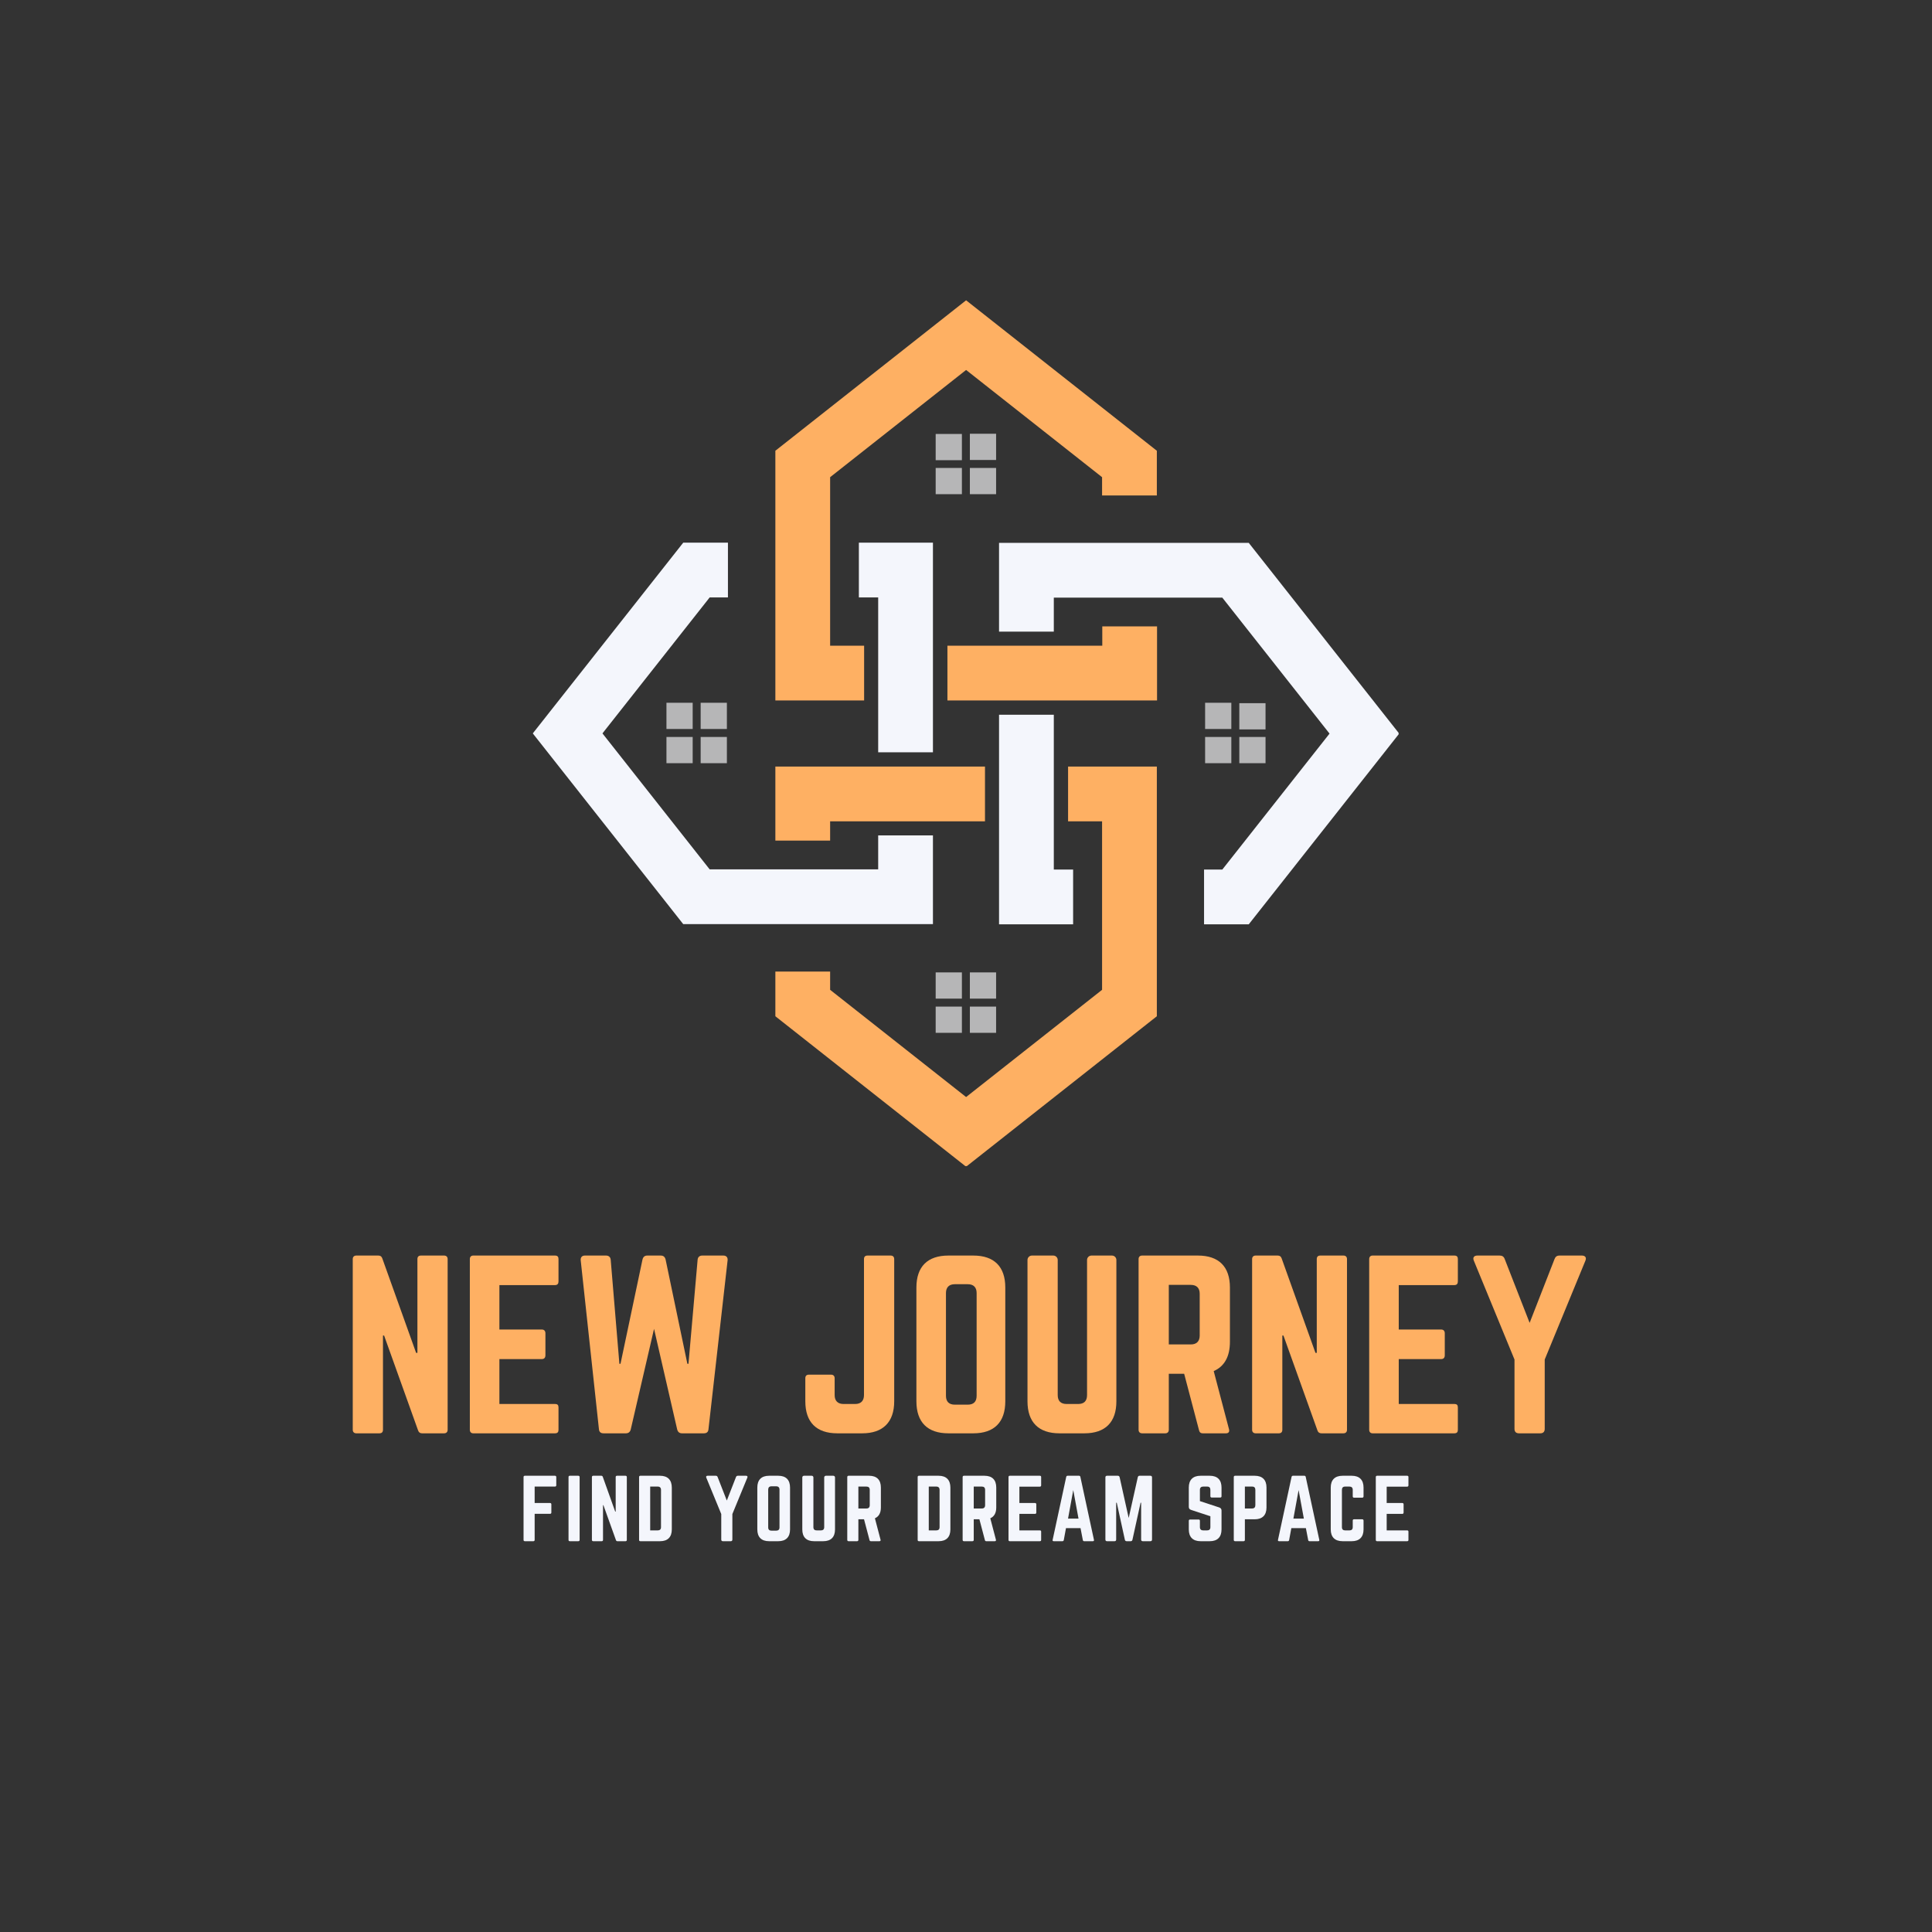 <svg xmlns="http://www.w3.org/2000/svg" xmlns:xlink="http://www.w3.org/1999/xlink" width="1080" zoomAndPan="magnify" viewBox="0 0 810 810" height="1080" preserveAspectRatio="xMidYMid meet" version="1.0"><rect x="0" y="0" width="810" height="810" fill="#333333" stroke="none"/><defs><g/><clipPath id="2b904437a1"><path d="M 418 227 L 586.375 227 L 586.375 388 L 418 388 Z M 418 227 " clip-rule="nonzero"/></clipPath><clipPath id="889f4d67b7"><path d="M 325 125.902 L 486 125.902 L 486 488.902 L 325 488.902 Z M 325 125.902 " clip-rule="nonzero"/></clipPath><clipPath id="4141dda281"><path d="M 223.375 227 L 392 227 L 392 388 L 223.375 388 Z M 223.375 227 " clip-rule="nonzero"/></clipPath></defs><g clip-path="url(#2b904437a1)"><path fill="#f4f6fc" d="M 418.855 387.535 L 449.91 387.535 L 449.91 364.574 L 441.816 364.574 C 441.816 342.934 441.816 321.293 441.816 299.652 L 418.855 299.652 C 418.855 328.945 418.855 358.242 418.855 387.535 Z M 557.414 307.566 L 512.457 364.574 L 504.805 364.574 L 504.805 387.535 L 523.543 387.535 L 586.621 307.566 L 523.543 227.598 L 418.855 227.598 L 418.855 264.812 L 441.816 264.812 L 441.816 250.562 L 512.457 250.562 Z M 557.414 307.566 " fill-opacity="1" fill-rule="evenodd"/></g><g clip-path="url(#889f4d67b7)"><path fill="#feb063" d="M 362.285 293.668 L 362.285 270.707 L 348.035 270.707 L 348.035 200.062 L 405.043 155.109 L 462.051 200.062 L 462.051 207.719 L 485.012 207.719 L 485.012 188.98 L 405.043 125.902 L 325.074 188.98 L 325.074 293.668 Z M 447.797 321.379 L 447.797 344.34 L 462.051 344.34 L 462.051 414.984 L 405.043 459.941 L 348.035 414.984 L 348.035 407.332 L 325.074 407.332 L 325.074 426.07 L 405.043 489.148 L 485.012 426.07 L 485.012 321.379 Z M 325.074 321.379 L 325.074 352.434 L 348.035 352.434 L 348.035 344.34 C 369.676 344.34 391.316 344.34 412.961 344.34 L 412.961 321.379 C 383.664 321.379 354.367 321.379 325.074 321.379 Z M 485.098 293.668 L 485.098 262.613 L 462.137 262.613 L 462.137 270.707 C 440.496 270.707 418.855 270.707 397.211 270.707 L 397.211 293.668 C 426.508 293.668 455.805 293.668 485.098 293.668 Z M 485.098 293.668 " fill-opacity="1" fill-rule="evenodd"/></g><g clip-path="url(#4141dda281)"><path fill="#f4f6fc" d="M 252.582 307.48 L 297.535 250.473 L 305.191 250.473 L 305.191 227.512 L 286.453 227.512 L 223.375 307.48 L 286.453 387.449 L 391.141 387.449 L 391.141 350.234 L 368.18 350.234 L 368.18 364.488 L 297.535 364.488 Z M 368.18 315.398 L 391.141 315.398 C 391.141 286.102 391.141 256.809 391.141 227.512 L 360.086 227.512 L 360.086 250.473 L 368.18 250.473 C 368.18 272.113 368.18 293.758 368.18 315.398 Z M 368.18 315.398 " fill-opacity="1" fill-rule="evenodd"/></g><path fill="#b6b6b7" d="M 530.582 294.812 L 530.582 305.809 L 519.586 305.809 L 519.586 294.812 Z M 392.285 181.941 L 403.281 181.941 L 403.281 192.938 L 392.285 192.938 Z M 392.285 407.684 L 403.281 407.684 L 403.281 418.68 L 392.285 418.68 Z M 406.625 407.684 L 417.621 407.684 L 417.621 418.68 L 406.625 418.68 Z M 417.621 422.023 L 417.621 433.02 L 406.625 433.02 L 406.625 422.023 Z M 403.281 433.02 L 392.285 433.02 L 392.285 422.023 L 403.281 422.023 Z M 406.625 181.852 L 417.621 181.852 L 417.621 192.848 L 406.625 192.848 Z M 417.621 196.191 L 417.621 207.188 L 406.625 207.188 L 406.625 196.191 Z M 403.281 207.188 L 392.285 207.188 L 392.285 196.191 L 403.281 196.191 Z M 304.75 294.637 L 304.75 305.633 L 293.754 305.633 L 293.754 294.637 Z M 304.75 308.977 L 304.75 319.973 L 293.754 319.973 L 293.754 308.977 Z M 290.41 319.973 L 279.414 319.973 L 279.414 308.977 L 290.41 308.977 Z M 279.414 305.633 L 279.414 294.637 L 290.41 294.637 L 290.41 305.633 Z M 530.582 308.977 L 530.582 319.973 L 519.586 319.973 L 519.586 308.977 Z M 516.242 319.973 L 505.246 319.973 L 505.246 308.977 L 516.242 308.977 Z M 505.246 305.633 L 505.246 294.637 L 516.242 294.637 L 516.242 305.633 Z M 505.246 305.633 " fill-opacity="1" fill-rule="evenodd"/><g fill="#feb063" fill-opacity="1"><g transform="translate(143.237, 600.927)"><g><path d="M 33.266 -74.531 C 32.234 -74.531 31.766 -73.984 31.766 -73.047 L 31.766 -33.734 L 31.219 -33.734 L 17.047 -73.328 C 16.766 -74.172 16.219 -74.531 15.375 -74.531 L 6.156 -74.531 C 5.219 -74.531 4.656 -73.984 4.656 -73.047 L 4.656 -1.484 C 4.656 -0.562 5.219 0 6.156 0 L 15.844 0 C 16.859 0 17.328 -0.562 17.328 -1.484 L 17.328 -41 L 17.797 -41 L 32.047 -1.219 C 32.328 -0.375 32.891 0 33.734 0 L 42.953 0 C 43.891 0 44.438 -0.562 44.438 -1.484 L 44.438 -73.047 C 44.438 -73.984 43.891 -74.531 42.953 -74.531 Z M 33.266 -74.531 "/></g></g></g><g fill="#feb063" fill-opacity="1"><g transform="translate(192.326, 600.927)"><g><path d="M 41.828 -73.047 C 41.828 -73.984 41.469 -74.531 40.344 -74.531 L 6.062 -74.531 C 5.219 -74.531 4.656 -73.984 4.656 -73.047 L 4.656 -1.484 C 4.656 -0.562 5.219 0 6.062 0 L 40.344 0 C 41.469 0 41.828 -0.562 41.828 -1.484 L 41.828 -10.812 C 41.828 -11.828 41.469 -12.297 40.344 -12.297 L 17.047 -12.297 L 17.047 -31.125 L 34.844 -31.125 C 35.781 -31.125 36.344 -31.672 36.344 -32.703 L 36.344 -41.922 C 36.344 -42.953 35.781 -43.516 34.844 -43.516 L 17.047 -43.516 L 17.047 -62.141 L 40.344 -62.141 C 41.469 -62.141 41.828 -62.797 41.828 -63.734 Z M 41.828 -73.047 "/></g></g></g><g fill="#feb063" fill-opacity="1"><g transform="translate(238.806, 600.927)"><g><path d="M 55.625 -74.531 C 54.5 -74.531 53.766 -73.891 53.672 -72.766 L 49.844 -29.156 L 49.375 -29.156 L 40.25 -72.859 C 39.969 -73.984 39.312 -74.531 38.203 -74.531 L 32.609 -74.531 C 31.484 -74.531 30.844 -73.984 30.562 -72.859 L 21.344 -29.156 L 20.875 -29.156 L 17.234 -72.766 C 17.141 -73.891 16.391 -74.531 15.281 -74.531 L 6.422 -74.531 C 5.219 -74.531 4.562 -73.797 4.656 -72.578 L 12.297 -1.766 C 12.391 -0.562 13.047 0 14.25 0 L 23.578 0 C 24.688 0 25.344 -0.562 25.625 -1.578 L 35.406 -43.797 L 45.094 -1.672 C 45.375 -0.562 46.031 0 47.141 0 L 56.281 0 C 57.484 0 58.141 -0.562 58.234 -1.766 L 66.25 -72.578 C 66.344 -73.797 65.688 -74.531 64.469 -74.531 Z M 55.625 -74.531 "/></g></g></g><g fill="#feb063" fill-opacity="1"><g transform="translate(309.691, 600.927)"><g/></g></g><g fill="#feb063" fill-opacity="1"><g transform="translate(332.978, 600.927)"><g><path d="M 29.25 -16.031 C 29.25 -13.609 27.953 -12.297 25.531 -12.297 L 20.688 -12.297 C 18.266 -12.297 16.953 -13.609 16.953 -16.031 L 16.953 -23.109 C 16.953 -24.031 16.391 -24.594 15.469 -24.594 L 6.156 -24.594 C 5.125 -24.594 4.656 -24.031 4.656 -23.109 L 4.656 -13.422 C 4.656 -4.656 9.312 0 18.078 0 L 28.516 0 C 37.172 0 41.922 -4.656 41.922 -13.422 L 41.922 -73.047 C 41.922 -73.984 41.375 -74.531 40.438 -74.531 L 30.75 -74.531 C 29.719 -74.531 29.25 -73.984 29.25 -73.047 Z M 29.25 -16.031 "/></g></g></g><g fill="#feb063" fill-opacity="1"><g transform="translate(379.551, 600.927)"><g><path d="M 4.656 -13.422 C 4.656 -4.656 9.312 0 18.078 0 L 28.516 0 C 37.266 0 41.922 -4.656 41.922 -13.422 L 41.922 -61.125 C 41.922 -69.875 37.266 -74.531 28.516 -74.531 L 18.078 -74.531 C 9.312 -74.531 4.656 -69.875 4.656 -61.125 Z M 20.781 -12.016 C 18.359 -12.016 17.047 -13.234 17.047 -15.75 L 17.047 -58.797 C 17.047 -61.219 18.359 -62.516 20.781 -62.516 L 26.188 -62.516 C 28.609 -62.516 29.906 -61.219 29.906 -58.797 L 29.906 -15.75 C 29.906 -13.234 28.609 -12.016 26.188 -12.016 Z M 20.781 -12.016 "/></g></g></g><g fill="#feb063" fill-opacity="1"><g transform="translate(426.125, 600.927)"><g><path d="M 31.484 -74.531 C 30.469 -74.531 29.625 -73.703 29.625 -72.672 L 29.625 -16.031 C 29.625 -13.516 28.328 -12.297 25.906 -12.297 L 21.062 -12.297 C 18.641 -12.297 17.328 -13.516 17.328 -16.031 L 17.328 -72.672 C 17.328 -73.703 16.484 -74.531 15.469 -74.531 L 6.516 -74.531 C 5.5 -74.531 4.656 -73.703 4.656 -72.672 L 4.656 -13.422 C 4.656 -4.656 9.312 0 18.078 0 L 28.516 0 C 37.266 0 41.922 -4.656 41.922 -13.422 L 41.922 -72.672 C 41.922 -73.703 41.094 -74.531 40.062 -74.531 Z M 31.484 -74.531 "/></g></g></g><g fill="#feb063" fill-opacity="1"><g transform="translate(472.698, 600.927)"><g><path d="M 42.953 -61.125 C 42.953 -69.875 38.297 -74.531 29.531 -74.531 L 6.156 -74.531 C 5.219 -74.531 4.656 -73.984 4.656 -73.047 L 4.656 -1.484 C 4.656 -0.562 5.219 0 6.156 0 L 15.844 0 C 16.766 0 17.328 -0.562 17.328 -1.484 L 17.328 -24.969 L 23.766 -24.969 L 30 -1.297 C 30.188 -0.469 30.656 0 31.578 0 L 41.281 0 C 42.297 0 42.859 -0.562 42.578 -1.672 L 36.156 -26.094 C 40.625 -28.047 42.953 -32.141 42.953 -38.391 Z M 17.328 -37.266 L 17.328 -62.234 L 26.547 -62.234 C 28.969 -62.234 30.281 -60.938 30.281 -58.516 L 30.281 -41 C 30.281 -38.578 28.969 -37.266 26.547 -37.266 Z M 17.328 -37.266 "/></g></g></g><g fill="#feb063" fill-opacity="1"><g transform="translate(520.296, 600.927)"><g><path d="M 33.266 -74.531 C 32.234 -74.531 31.766 -73.984 31.766 -73.047 L 31.766 -33.734 L 31.219 -33.734 L 17.047 -73.328 C 16.766 -74.172 16.219 -74.531 15.375 -74.531 L 6.156 -74.531 C 5.219 -74.531 4.656 -73.984 4.656 -73.047 L 4.656 -1.484 C 4.656 -0.562 5.219 0 6.156 0 L 15.844 0 C 16.859 0 17.328 -0.562 17.328 -1.484 L 17.328 -41 L 17.797 -41 L 32.047 -1.219 C 32.328 -0.375 32.891 0 33.734 0 L 42.953 0 C 43.891 0 44.438 -0.562 44.438 -1.484 L 44.438 -73.047 C 44.438 -73.984 43.891 -74.531 42.953 -74.531 Z M 33.266 -74.531 "/></g></g></g><g fill="#feb063" fill-opacity="1"><g transform="translate(569.385, 600.927)"><g><path d="M 41.828 -73.047 C 41.828 -73.984 41.469 -74.531 40.344 -74.531 L 6.062 -74.531 C 5.219 -74.531 4.656 -73.984 4.656 -73.047 L 4.656 -1.484 C 4.656 -0.562 5.219 0 6.062 0 L 40.344 0 C 41.469 0 41.828 -0.562 41.828 -1.484 L 41.828 -10.812 C 41.828 -11.828 41.469 -12.297 40.344 -12.297 L 17.047 -12.297 L 17.047 -31.125 L 34.844 -31.125 C 35.781 -31.125 36.344 -31.672 36.344 -32.703 L 36.344 -41.922 C 36.344 -42.953 35.781 -43.516 34.844 -43.516 L 17.047 -43.516 L 17.047 -62.141 L 40.344 -62.141 C 41.469 -62.141 41.828 -62.797 41.828 -63.734 Z M 41.828 -73.047 "/></g></g></g><g fill="#feb063" fill-opacity="1"><g transform="translate(615.865, 600.927)"><g><path d="M 38.016 -74.531 C 36.891 -74.531 36.25 -74.078 35.875 -73.047 L 25.438 -46.312 L 15 -73.047 C 14.625 -74.078 13.969 -74.531 12.859 -74.531 L 3.547 -74.531 C 2.141 -74.531 1.484 -73.703 2.047 -72.391 L 19.094 -30.938 L 19.094 -1.859 C 19.094 -0.656 19.75 0 20.969 0 L 29.906 0 C 31.125 0 31.766 -0.656 31.766 -1.859 L 31.766 -30.938 L 48.828 -72.391 C 49.375 -73.703 48.734 -74.531 47.328 -74.531 Z M 38.016 -74.531 "/></g></g></g><g fill="#f4f6fc" fill-opacity="1"><g transform="translate(217.782, 646.157)"><g><path d="M 15.438 -26.891 C 15.438 -27.234 15.234 -27.438 14.891 -27.438 L 2.266 -27.438 C 1.891 -27.438 1.719 -27.234 1.719 -26.891 L 1.719 -0.547 C 1.719 -0.203 1.891 0 2.266 0 L 5.828 0 C 6.172 0 6.375 -0.203 6.375 -0.547 L 6.375 -11.484 L 12.828 -11.484 C 13.172 -11.484 13.375 -11.656 13.375 -12.031 L 13.375 -15.469 C 13.375 -15.812 13.172 -16.016 12.828 -16.016 L 6.375 -16.016 L 6.375 -22.906 L 14.891 -22.906 C 15.234 -22.906 15.438 -23.109 15.438 -23.453 Z M 15.438 -26.891 "/></g></g></g><g fill="#f4f6fc" fill-opacity="1"><g transform="translate(236.637, 646.157)"><g><path d="M 2.266 -27.438 C 1.891 -27.438 1.719 -27.234 1.719 -26.891 L 1.719 -0.547 C 1.719 -0.203 1.891 0 2.266 0 L 5.828 0 C 6.172 0 6.375 -0.203 6.375 -0.547 L 6.375 -26.891 C 6.375 -27.234 6.172 -27.438 5.828 -27.438 Z M 2.266 -27.438 "/></g></g></g><g fill="#f4f6fc" fill-opacity="1"><g transform="translate(246.441, 646.157)"><g><path d="M 12.25 -27.438 C 11.859 -27.438 11.688 -27.234 11.688 -26.891 L 11.688 -12.422 L 11.484 -12.422 L 6.281 -26.984 C 6.172 -27.297 5.969 -27.438 5.656 -27.438 L 2.266 -27.438 C 1.922 -27.438 1.719 -27.234 1.719 -26.891 L 1.719 -0.547 C 1.719 -0.203 1.922 0 2.266 0 L 5.828 0 C 6.203 0 6.375 -0.203 6.375 -0.547 L 6.375 -15.094 L 6.547 -15.094 L 11.797 -0.453 C 11.906 -0.141 12.109 0 12.422 0 L 15.812 0 C 16.156 0 16.359 -0.203 16.359 -0.547 L 16.359 -26.891 C 16.359 -27.234 16.156 -27.438 15.812 -27.438 Z M 12.25 -27.438 "/></g></g></g><g fill="#f4f6fc" fill-opacity="1"><g transform="translate(266.221, 646.157)"><g><path d="M 1.719 -0.547 C 1.719 -0.172 1.891 0 2.266 0 L 10.5 0 C 13.719 0 15.438 -1.719 15.438 -4.938 L 15.438 -22.469 C 15.438 -25.688 13.719 -27.438 10.5 -27.438 L 2.266 -27.438 C 1.891 -27.438 1.719 -27.234 1.719 -26.891 Z M 6.375 -4.531 L 6.375 -22.906 L 9.531 -22.906 C 10.422 -22.906 10.906 -22.438 10.906 -21.5 L 10.906 -5.906 C 10.906 -4.969 10.422 -4.531 9.531 -4.531 Z M 6.375 -4.531 "/></g></g></g><g fill="#f4f6fc" fill-opacity="1"><g transform="translate(285.076, 646.157)"><g/></g></g><g fill="#f4f6fc" fill-opacity="1"><g transform="translate(295.36, 646.157)"><g><path d="M 14 -27.438 C 13.578 -27.438 13.344 -27.266 13.203 -26.891 L 9.359 -17.047 L 5.516 -26.891 C 5.391 -27.266 5.141 -27.438 4.734 -27.438 L 1.297 -27.438 C 0.781 -27.438 0.547 -27.125 0.75 -26.656 L 7.031 -11.391 L 7.031 -0.688 C 7.031 -0.234 7.266 0 7.719 0 L 11.016 0 C 11.453 0 11.688 -0.234 11.688 -0.688 L 11.688 -11.391 L 17.969 -26.656 C 18.172 -27.125 17.938 -27.438 17.422 -27.438 Z M 14 -27.438 "/></g></g></g><g fill="#f4f6fc" fill-opacity="1"><g transform="translate(315.791, 646.157)"><g><path d="M 1.719 -4.938 C 1.719 -1.719 3.438 0 6.656 0 L 10.5 0 C 13.719 0 15.438 -1.719 15.438 -4.938 L 15.438 -22.5 C 15.438 -25.719 13.719 -27.438 10.5 -27.438 L 6.656 -27.438 C 3.438 -27.438 1.719 -25.719 1.719 -22.5 Z M 7.641 -4.422 C 6.75 -4.422 6.281 -4.875 6.281 -5.797 L 6.281 -21.641 C 6.281 -22.531 6.75 -23.016 7.641 -23.016 L 9.641 -23.016 C 10.531 -23.016 11.016 -22.531 11.016 -21.641 L 11.016 -5.797 C 11.016 -4.875 10.531 -4.422 9.641 -4.422 Z M 7.641 -4.422 "/></g></g></g><g fill="#f4f6fc" fill-opacity="1"><g transform="translate(334.646, 646.157)"><g><path d="M 11.594 -27.438 C 11.219 -27.438 10.906 -27.125 10.906 -26.75 L 10.906 -5.906 C 10.906 -4.969 10.422 -4.531 9.531 -4.531 L 7.75 -4.531 C 6.859 -4.531 6.375 -4.969 6.375 -5.906 L 6.375 -26.75 C 6.375 -27.125 6.078 -27.438 5.688 -27.438 L 2.406 -27.438 C 2.031 -27.438 1.719 -27.125 1.719 -26.75 L 1.719 -4.938 C 1.719 -1.719 3.438 0 6.656 0 L 10.5 0 C 13.719 0 15.438 -1.719 15.438 -4.938 L 15.438 -26.75 C 15.438 -27.125 15.125 -27.438 14.75 -27.438 Z M 11.594 -27.438 "/></g></g></g><g fill="#f4f6fc" fill-opacity="1"><g transform="translate(353.5, 646.157)"><g><path d="M 15.812 -22.5 C 15.812 -25.719 14.094 -27.438 10.875 -27.438 L 2.266 -27.438 C 1.922 -27.438 1.719 -27.234 1.719 -26.891 L 1.719 -0.547 C 1.719 -0.203 1.922 0 2.266 0 L 5.828 0 C 6.172 0 6.375 -0.203 6.375 -0.547 L 6.375 -9.188 L 8.75 -9.188 L 11.047 -0.484 C 11.109 -0.172 11.281 0 11.625 0 L 15.188 0 C 15.578 0 15.781 -0.203 15.672 -0.625 L 13.312 -9.609 C 14.953 -10.328 15.812 -11.828 15.812 -14.125 Z M 6.375 -13.719 L 6.375 -22.906 L 9.781 -22.906 C 10.672 -22.906 11.141 -22.438 11.141 -21.531 L 11.141 -15.094 C 11.141 -14.203 10.672 -13.719 9.781 -13.719 Z M 6.375 -13.719 "/></g></g></g><g fill="#f4f6fc" fill-opacity="1"><g transform="translate(372.732, 646.157)"><g/></g></g><g fill="#f4f6fc" fill-opacity="1"><g transform="translate(383.016, 646.157)"><g><path d="M 1.719 -0.547 C 1.719 -0.172 1.891 0 2.266 0 L 10.5 0 C 13.719 0 15.438 -1.719 15.438 -4.938 L 15.438 -22.469 C 15.438 -25.688 13.719 -27.438 10.5 -27.438 L 2.266 -27.438 C 1.891 -27.438 1.719 -27.234 1.719 -26.891 Z M 6.375 -4.531 L 6.375 -22.906 L 9.531 -22.906 C 10.422 -22.906 10.906 -22.438 10.906 -21.5 L 10.906 -5.906 C 10.906 -4.969 10.422 -4.531 9.531 -4.531 Z M 6.375 -4.531 "/></g></g></g><g fill="#f4f6fc" fill-opacity="1"><g transform="translate(401.871, 646.157)"><g><path d="M 15.812 -22.5 C 15.812 -25.719 14.094 -27.438 10.875 -27.438 L 2.266 -27.438 C 1.922 -27.438 1.719 -27.234 1.719 -26.891 L 1.719 -0.547 C 1.719 -0.203 1.922 0 2.266 0 L 5.828 0 C 6.172 0 6.375 -0.203 6.375 -0.547 L 6.375 -9.188 L 8.75 -9.188 L 11.047 -0.484 C 11.109 -0.172 11.281 0 11.625 0 L 15.188 0 C 15.578 0 15.781 -0.203 15.672 -0.625 L 13.312 -9.609 C 14.953 -10.328 15.812 -11.828 15.812 -14.125 Z M 6.375 -13.719 L 6.375 -22.906 L 9.781 -22.906 C 10.672 -22.906 11.141 -22.438 11.141 -21.531 L 11.141 -15.094 C 11.141 -14.203 10.672 -13.719 9.781 -13.719 Z M 6.375 -13.719 "/></g></g></g><g fill="#f4f6fc" fill-opacity="1"><g transform="translate(421.102, 646.157)"><g><path d="M 15.406 -26.891 C 15.406 -27.234 15.266 -27.438 14.844 -27.438 L 2.234 -27.438 C 1.922 -27.438 1.719 -27.234 1.719 -26.891 L 1.719 -0.547 C 1.719 -0.203 1.922 0 2.234 0 L 14.844 0 C 15.266 0 15.406 -0.203 15.406 -0.547 L 15.406 -3.984 C 15.406 -4.359 15.266 -4.531 14.844 -4.531 L 6.281 -4.531 L 6.281 -11.453 L 12.828 -11.453 C 13.172 -11.453 13.375 -11.656 13.375 -12.031 L 13.375 -15.438 C 13.375 -15.812 13.172 -16.016 12.828 -16.016 L 6.281 -16.016 L 6.281 -22.875 L 14.844 -22.875 C 15.266 -22.875 15.406 -23.109 15.406 -23.453 Z M 15.406 -26.891 "/></g></g></g><g fill="#f4f6fc" fill-opacity="1"><g transform="translate(439.922, 646.157)"><g><path d="M 18.25 0 C 18.656 0 18.797 -0.203 18.719 -0.578 L 13.031 -26.953 C 12.969 -27.297 12.766 -27.438 12.453 -27.438 L 7.688 -27.438 C 7.375 -27.438 7.172 -27.297 7.094 -26.953 L 1.406 -0.578 C 1.297 -0.203 1.469 0 1.859 0 L 5.516 0 C 5.828 0 6 -0.172 6.078 -0.484 L 7 -5.484 L 13.094 -5.484 L 14.062 -0.484 C 14.125 -0.172 14.297 0 14.609 0 Z M 12.25 -9.469 L 7.859 -9.469 L 10.047 -21.438 Z M 12.25 -9.469 "/></g></g></g><g fill="#f4f6fc" fill-opacity="1"><g transform="translate(461.725, 646.157)"><g><path d="M 16.047 -27.438 C 15.641 -27.438 15.406 -27.234 15.297 -26.812 L 11.484 -9.734 L 7.688 -26.812 C 7.578 -27.234 7.344 -27.438 6.922 -27.438 L 2.406 -27.438 C 1.953 -27.438 1.719 -27.203 1.719 -26.75 L 1.719 -0.688 C 1.719 -0.234 1.953 0 2.406 0 L 5.562 0 C 6 0 6.234 -0.234 6.234 -0.688 L 6.234 -16.125 L 6.484 -16.125 L 9.875 -0.625 C 9.984 -0.203 10.219 0 10.625 0 L 12.312 0 C 12.719 0 12.969 -0.203 13.062 -0.625 L 16.469 -16.125 L 16.703 -16.125 L 16.703 -0.688 C 16.703 -0.234 16.938 0 17.391 0 L 20.578 0 C 21.031 0 21.266 -0.234 21.266 -0.688 L 21.266 -26.75 C 21.266 -27.203 21.031 -27.438 20.578 -27.438 Z M 16.047 -27.438 "/></g></g></g><g fill="#f4f6fc" fill-opacity="1"><g transform="translate(486.406, 646.157)"><g/></g></g><g fill="#f4f6fc" fill-opacity="1"><g transform="translate(496.691, 646.157)"><g><path d="M 6.656 -27.438 C 3.469 -27.438 1.719 -25.719 1.719 -22.5 L 1.719 -14.406 C 1.719 -13.75 2.031 -13.344 2.641 -13.141 L 10.766 -10.453 L 10.766 -5.906 C 10.766 -4.969 10.297 -4.531 9.391 -4.531 L 7.75 -4.531 C 6.891 -4.531 6.375 -4.969 6.375 -5.906 L 6.375 -8.547 C 6.375 -8.922 6.203 -9.094 5.828 -9.094 L 2.266 -9.094 C 1.922 -9.094 1.719 -8.922 1.719 -8.547 L 1.719 -4.938 C 1.719 -1.719 3.469 0 6.656 0 L 10.5 0 C 13.719 0 15.438 -1.719 15.438 -4.938 L 15.438 -12.859 C 15.438 -13.516 15.125 -13.891 14.547 -14.125 L 6.375 -16.812 L 6.375 -21.531 C 6.375 -22.438 6.891 -22.906 7.75 -22.906 L 9.391 -22.906 C 10.328 -22.906 10.766 -22.438 10.766 -21.531 L 10.766 -18.859 C 10.766 -18.516 10.969 -18.312 11.312 -18.312 L 14.891 -18.312 C 15.266 -18.312 15.438 -18.516 15.438 -18.859 L 15.438 -22.5 C 15.438 -25.719 13.719 -27.438 10.5 -27.438 Z M 6.656 -27.438 "/></g></g></g><g fill="#f4f6fc" fill-opacity="1"><g transform="translate(515.545, 646.157)"><g><path d="M 1.719 -0.547 C 1.719 -0.203 1.922 0 2.266 0 L 5.828 0 C 6.203 0 6.375 -0.203 6.375 -0.547 L 6.375 -9.188 L 10.5 -9.188 C 13.719 -9.188 15.438 -10.938 15.438 -14.125 L 15.438 -22.5 C 15.438 -25.719 13.719 -27.438 10.5 -27.438 L 2.266 -27.438 C 1.922 -27.438 1.719 -27.234 1.719 -26.891 Z M 6.375 -13.719 L 6.375 -22.906 L 9.391 -22.906 C 10.328 -22.906 10.766 -22.438 10.766 -21.531 L 10.766 -15.094 C 10.766 -14.234 10.328 -13.719 9.391 -13.719 Z M 6.375 -13.719 "/></g></g></g><g fill="#f4f6fc" fill-opacity="1"><g transform="translate(534.4, 646.157)"><g><path d="M 18.25 0 C 18.656 0 18.797 -0.203 18.719 -0.578 L 13.031 -26.953 C 12.969 -27.297 12.766 -27.438 12.453 -27.438 L 7.688 -27.438 C 7.375 -27.438 7.172 -27.297 7.094 -26.953 L 1.406 -0.578 C 1.297 -0.203 1.469 0 1.859 0 L 5.516 0 C 5.828 0 6 -0.172 6.078 -0.484 L 7 -5.484 L 13.094 -5.484 L 14.062 -0.484 C 14.125 -0.172 14.297 0 14.609 0 Z M 12.25 -9.469 L 7.859 -9.469 L 10.047 -21.438 Z M 12.25 -9.469 "/></g></g></g><g fill="#f4f6fc" fill-opacity="1"><g transform="translate(556.202, 646.157)"><g><path d="M 15.469 -22.5 C 15.469 -25.719 13.719 -27.438 10.531 -27.438 L 6.688 -27.438 C 3.469 -27.438 1.719 -25.719 1.719 -22.5 L 1.719 -4.938 C 1.719 -1.719 3.469 0 6.688 0 L 10.531 0 C 13.719 0 15.469 -1.719 15.469 -4.938 L 15.469 -8.641 C 15.469 -8.984 15.266 -9.188 14.922 -9.188 L 11.484 -9.188 C 11.109 -9.188 10.938 -8.984 10.938 -8.641 L 10.938 -5.906 C 10.938 -4.969 10.453 -4.531 9.562 -4.531 L 7.781 -4.531 C 6.891 -4.531 6.406 -4.969 6.406 -5.906 L 6.406 -21.531 C 6.406 -22.438 6.859 -22.906 7.781 -22.906 L 9.562 -22.906 C 10.453 -22.906 10.938 -22.438 10.938 -21.531 L 10.938 -18.797 C 10.938 -18.453 11.109 -18.25 11.484 -18.25 L 14.922 -18.25 C 15.266 -18.25 15.469 -18.453 15.469 -18.797 Z M 15.469 -22.5 "/></g></g></g><g fill="#f4f6fc" fill-opacity="1"><g transform="translate(575.091, 646.157)"><g><path d="M 15.406 -26.891 C 15.406 -27.234 15.266 -27.438 14.844 -27.438 L 2.234 -27.438 C 1.922 -27.438 1.719 -27.234 1.719 -26.891 L 1.719 -0.547 C 1.719 -0.203 1.922 0 2.234 0 L 14.844 0 C 15.266 0 15.406 -0.203 15.406 -0.547 L 15.406 -3.984 C 15.406 -4.359 15.266 -4.531 14.844 -4.531 L 6.281 -4.531 L 6.281 -11.453 L 12.828 -11.453 C 13.172 -11.453 13.375 -11.656 13.375 -12.031 L 13.375 -15.438 C 13.375 -15.812 13.172 -16.016 12.828 -16.016 L 6.281 -16.016 L 6.281 -22.875 L 14.844 -22.875 C 15.266 -22.875 15.406 -23.109 15.406 -23.453 Z M 15.406 -26.891 "/></g></g></g></svg>